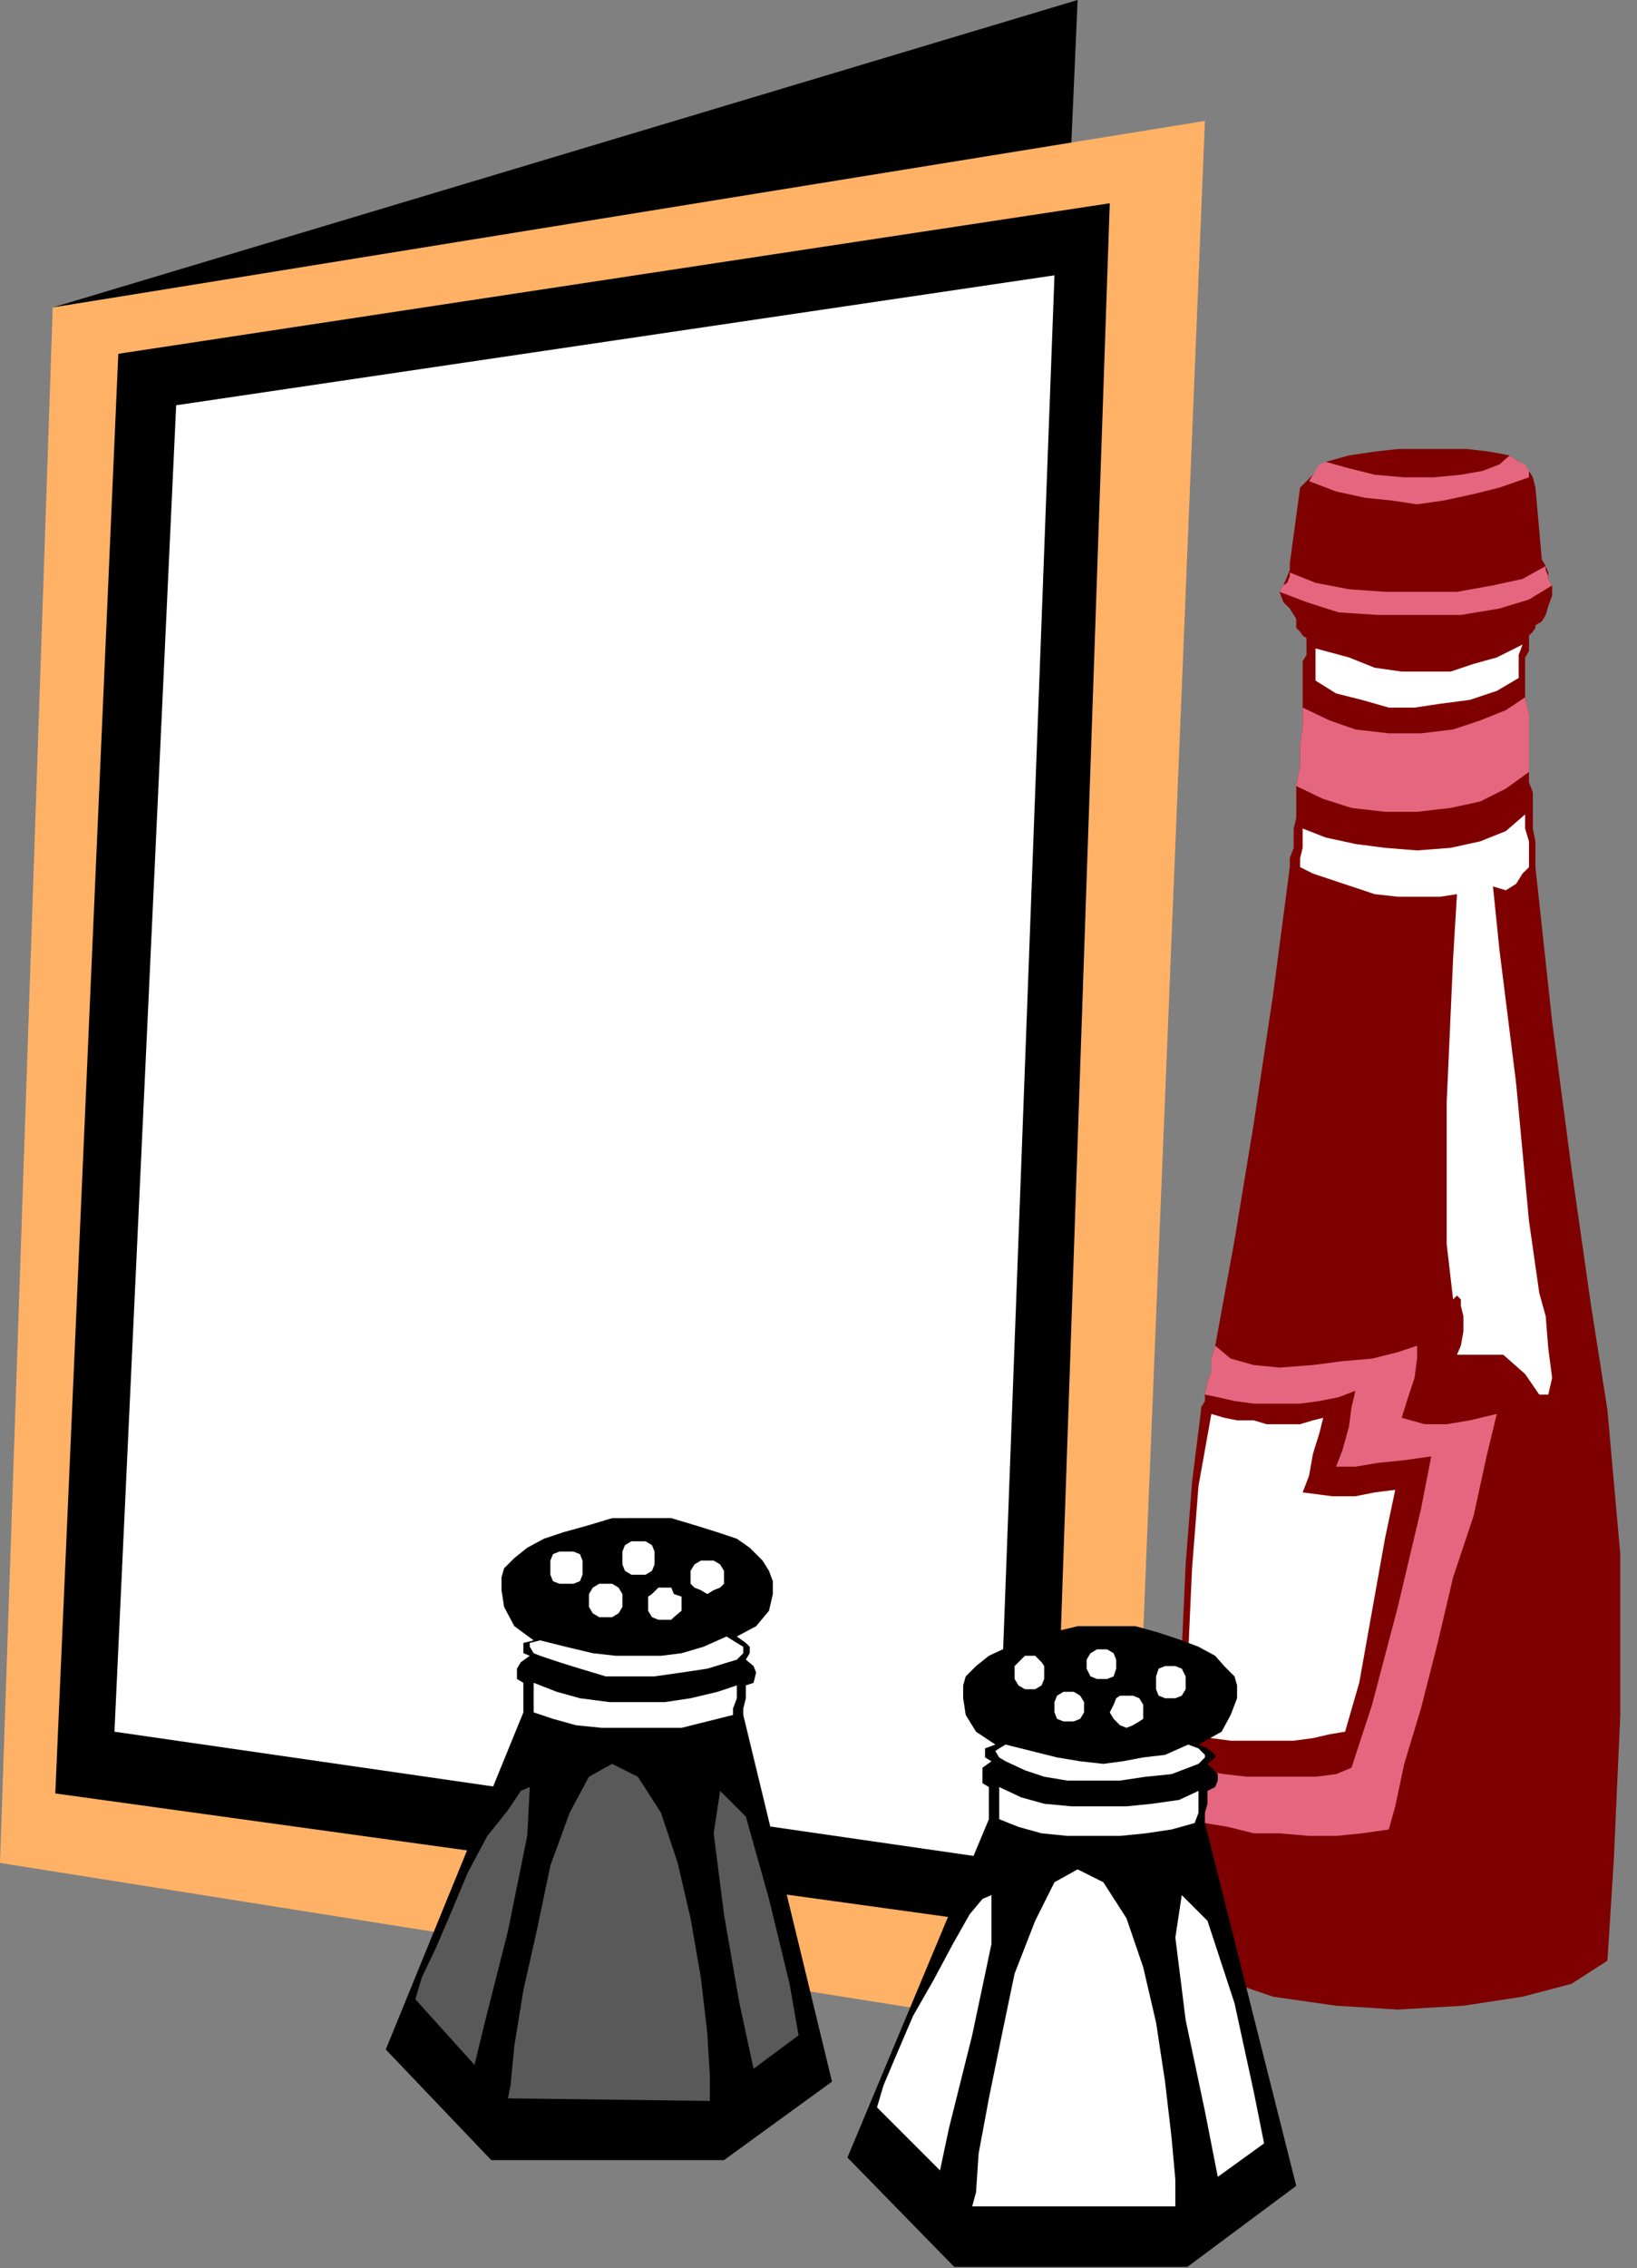 <?xml version="1.0" encoding="UTF-8" standalone="no"?>
<svg
   xmlns:ooo="http://xml.openoffice.org/svg/export"
   xmlns:dc="http://purl.org/dc/elements/1.1/"
   xmlns:cc="http://creativecommons.org/ns#"
   xmlns:rdf="http://www.w3.org/1999/02/22-rdf-syntax-ns#"
   xmlns:svg="http://www.w3.org/2000/svg"
   xmlns="http://www.w3.org/2000/svg"
   xmlns:sodipodi="http://sodipodi.sourceforge.net/DTD/sodipodi-0.dtd"
   xmlns:inkscape="http://www.inkscape.org/namespaces/inkscape"
   version="1.2"
   width="12.73mm"
   height="17.63mm"
   viewBox="0 0 1273 1763"
   preserveAspectRatio="xMidYMid"
   xml:space="preserve"
   id="svg139"
   sodipodi:docname="menu.svg"
   style="fill-rule:evenodd;stroke-width:28.222;stroke-linejoin:round"
   inkscape:version="0.92.5 (2060ec1f9f, 2020-04-08)"><rect x="0" y="0" width="1273" height="1763" fill="#808080" stroke="none"/><sodipodi:namedview
   pagecolor="#ffffff"
   bordercolor="#666666"
   borderopacity="1"
   objecttolerance="10"
   gridtolerance="10"
   guidetolerance="10"
   inkscape:pageopacity="0"
   inkscape:pageshadow="2"
   inkscape:window-width="664"
   inkscape:window-height="487"
   id="namedview141"
   showgrid="false"
   inkscape:zoom="0.2102413"
   inkscape:cx="24.075592"
   inkscape:cy="33.297636"
   inkscape:window-x="0"
   inkscape:window-y="0"
   inkscape:window-maximized="0"
   inkscape:current-layer="svg139" />
 <defs
   class="ClipPathGroup"
   id="defs8">
  <clipPath
   id="presentation_clip_path"
   clipPathUnits="userSpaceOnUse">
   <rect
   x="0"
   y="0"
   width="21000"
   height="29700"
   id="rect2" />
  </clipPath>
  <clipPath
   id="presentation_clip_path_shrink"
   clipPathUnits="userSpaceOnUse">
   <rect
   x="21"
   y="29"
   width="20958"
   height="29641"
   id="rect5" />
  </clipPath>
 </defs>
 <defs
   class="TextShapeIndex"
   id="defs12">
  <g
   ooo:slide="id1"
   ooo:id-list="id3"
   id="g10" />
 </defs>
 <defs
   class="EmbeddedBulletChars"
   id="defs44">
  <g
   id="bullet-char-template-57356"
   transform="matrix(4.8828125e-4,0,0,-4.8828125e-4,0,0)">
   <path
   d="M 580,1141 1163,571 580,0 -4,571 Z"
   id="path14"
   inkscape:connector-curvature="0" />
  </g>
  <g
   id="bullet-char-template-57354"
   transform="matrix(4.8828125e-4,0,0,-4.8828125e-4,0,0)">
   <path
   d="M 8,1128 H 1137 V 0 H 8 Z"
   id="path17"
   inkscape:connector-curvature="0" />
  </g>
  <g
   id="bullet-char-template-10146"
   transform="matrix(4.8828125e-4,0,0,-4.8828125e-4,0,0)">
   <path
   d="M 174,0 602,739 174,1481 1456,739 Z M 1358,739 309,1346 659,739 Z"
   id="path20"
   inkscape:connector-curvature="0" />
  </g>
  <g
   id="bullet-char-template-10132"
   transform="matrix(4.8828125e-4,0,0,-4.8828125e-4,0,0)">
   <path
   d="M 2015,739 1276,0 H 717 l 543,543 H 174 v 393 h 1086 l -543,545 h 557 z"
   id="path23"
   inkscape:connector-curvature="0" />
  </g>
  <g
   id="bullet-char-template-10007"
   transform="matrix(4.8828125e-4,0,0,-4.8828125e-4,0,0)">
   <path
   d="m 0,-2 c -7,16 -16,29 -25,39 l 381,530 c -94,256 -141,385 -141,387 0,25 13,38 40,38 9,0 21,-2 34,-5 21,4 42,12 65,25 l 27,-13 111,-251 280,301 64,-25 24,25 c 21,-10 41,-24 62,-43 C 886,937 835,863 770,784 769,783 710,716 594,584 L 774,223 c 0,-27 -21,-55 -63,-84 l 16,-20 C 717,90 699,76 672,76 641,76 570,178 457,381 L 164,-76 c -22,-34 -53,-51 -92,-51 -42,0 -63,17 -64,51 -7,9 -10,24 -10,44 0,9 1,19 2,30 z"
   id="path26"
   inkscape:connector-curvature="0" />
  </g>
  <g
   id="bullet-char-template-10004"
   transform="matrix(4.8828125e-4,0,0,-4.8828125e-4,0,0)">
   <path
   d="M 285,-33 C 182,-33 111,30 74,156 52,228 41,333 41,471 c 0,78 14,145 41,201 34,71 87,106 158,106 53,0 88,-31 106,-94 l 23,-176 c 8,-64 28,-97 59,-98 l 735,706 c 11,11 33,17 66,17 42,0 63,-15 63,-46 V 965 c 0,-36 -10,-64 -30,-84 L 442,47 C 390,-6 338,-33 285,-33 Z"
   id="path29"
   inkscape:connector-curvature="0" />
  </g>
  <g
   id="bullet-char-template-9679"
   transform="matrix(4.8828125e-4,0,0,-4.8828125e-4,0,0)">
   <path
   d="M 813,0 C 632,0 489,54 383,161 276,268 223,411 223,592 c 0,181 53,324 160,431 106,107 249,161 430,161 179,0 323,-54 432,-161 108,-107 162,-251 162,-431 0,-180 -54,-324 -162,-431 C 1136,54 992,0 813,0 Z"
   id="path32"
   inkscape:connector-curvature="0" />
  </g>
  <g
   id="bullet-char-template-8226"
   transform="matrix(4.8828125e-4,0,0,-4.8828125e-4,0,0)">
   <path
   d="m 346,457 c -73,0 -137,26 -191,78 -54,51 -81,114 -81,188 0,73 27,136 81,188 54,52 118,78 191,78 73,0 134,-26 185,-79 51,-51 77,-114 77,-187 0,-75 -25,-137 -76,-188 -50,-52 -112,-78 -186,-78 z"
   id="path35"
   inkscape:connector-curvature="0" />
  </g>
  <g
   id="bullet-char-template-8211"
   transform="matrix(4.8828125e-4,0,0,-4.8828125e-4,0,0)">
   <path
   d="M -4,459 H 1135 V 606 H -4 Z"
   id="path38"
   inkscape:connector-curvature="0" />
  </g>
  <g
   id="bullet-char-template-61548"
   transform="matrix(4.8828125e-4,0,0,-4.8828125e-4,0,0)">
   <path
   d="m 173,740 c 0,163 58,303 173,419 116,115 255,173 419,173 163,0 302,-58 418,-173 116,-116 174,-256 174,-419 0,-163 -58,-303 -174,-418 C 1067,206 928,148 765,148 601,148 462,206 346,322 231,437 173,577 173,740 Z"
   id="path41"
   inkscape:connector-curvature="0" />
  </g>
 </defs>
 <g
   id="g49"
   transform="translate(-9863,-13968)">
  <g
   id="id2"
   class="Master_Slide">
   <g
   id="bg-id2"
   class="Background" />
   <g
   id="bo-id2"
   class="BackgroundObjects" />
  </g>
 </g>
 <g
   class="SlideGroup"
   id="g137"
   transform="translate(-9863,-13968)">
  <g
   id="g135">
   <g
   id="container-id1">
    <g
   id="id1"
   class="Slide"
   clip-path="url(#presentation_clip_path)">
     <g
   class="Page"
   id="g131">
      <g
   class="Graphic"
   id="g129">
       <g
   id="id3">
        <rect
   class="BoundingBox"
   x="9863"
   y="13968"
   width="1273"
   height="1763"
   id="rect51"
   style="fill:none;stroke:none" />
        <defs
   id="defs56">
         <clipPath
   id="clip_path_1"
   clipPathUnits="userSpaceOnUse">
          <path
   d="m 9863,13968 h 1272 v 1762 H 9863 Z"
   id="path53"
   inkscape:connector-curvature="0" />
         </clipPath>
        </defs>
        <g
   clip-path="url(#clip_path_1)"
   id="g126">
         <path
   d="m 11113,15492 5,-79 5,-112 v -125 l -10,-112 -13,-83 -15,-105 -15,-114 -13,-120 v -10 -10 l -2,-10 v -11 -10 -7 l -3,-8 v -8 -15 -15 -15 l -3,-13 v -5 -8 -5 -5 -8 l 3,-5 v -7 -5 l 3,-3 2,-3 v -2 l 5,-3 3,-5 2,-7 3,-8 v -8 l -3,-5 v -5 l -2,-5 -3,-5 -5,-56 -2,-8 -3,-5 -8,-7 -7,-5 -16,-3 -17,-2 h -18 -18 -18 l -18,2 -20,3 -18,5 -5,5 -5,5 -5,5 -5,5 -8,59 v 5 l -2,5 -3,7 -3,5 3,8 5,5 5,8 v 7 l 3,3 2,3 v 0 l 3,2 v 5 8 l -3,5 v 8 5 7 8 8 15 l -2,15 v 15 l -3,16 v 10 7 8 l -2,8 v 7 8 l -3,8 v 7 l -13,99 -15,100 -15,91 -15,82 -3,10 v 10 l -3,8 -2,10 v 2 3 l -3,5 v 2 l -7,56 -5,64 -3,66 v 64 7 6 7 8 10 10 10 10 34 l 3,30 v 26 20 l 30,15 38,13 49,7 48,3 51,-3 46,-7 38,-10 z"
   id="path58"
   inkscape:connector-curvature="0"
   style="fill:#7f0000;stroke:none" />
         <path
   d="m 10787,15316 v -63 l 3,-66 5,-64 10,-56 10,3 10,2 h 13 l 10,3 h 13 13 l 10,-3 8,-2 -3,12 -5,16 -3,17 -5,13 23,3 h 18 l 15,-3 16,-2 -8,38 -10,56 -10,56 -11,38 -12,2 -13,3 -15,2 h -16 -15 -18 l -15,-2 z"
   id="path60"
   inkscape:connector-curvature="0"
   style="fill:#ffffff;stroke:none" />
         <path
   d="m 10800,15052 2,-10 3,-8 v -10 l 3,-10 12,10 18,5 20,2 26,-2 23,-3 23,-2 20,-5 15,-5 v 10 l -2,15 -5,15 -5,16 18,5 h 17 l 18,-3 21,-5 -8,33 -10,46 -16,48 -12,51 -13,51 -13,43 -7,33 -5,18 -21,3 -20,2 h -21 l -23,-2 h -20 l -20,-5 -18,-3 -18,-3 v -10 -10 -10 -10 l 15,2 18,3 18,2 h 18 18 17 l 16,-2 12,-5 16,-49 20,-76 18,-76 8,-41 -21,3 -20,2 -18,3 h -15 l 5,-13 5,-18 2,-15 3,-13 -13,5 -15,3 -15,2 h -18 -18 l -15,-2 -13,-3 z"
   id="path62"
   inkscape:connector-curvature="0"
   style="fill:#e5667f;stroke:none" />
         <path
   d="m 11049,14601 v 11 l 3,10 v 10 10 l -5,5 -5,8 -8,5 -10,-3 5,49 13,104 10,107 8,56 5,18 2,25 3,23 -3,13 h -7 l -11,-16 -17,-15 h -31 -5 l 3,-7 2,-11 v -12 l -2,-8 v -5 l -3,-3 -3,3 -5,-43 v -110 l 5,-112 3,-50 -13,2 h -15 -18 l -18,-2 -18,-6 -15,-5 -15,-5 -10,-5 v -7 l 2,-8 v -8 -7 l 18,7 23,5 23,3 25,2 26,-2 23,-5 20,-8 z"
   id="path64"
   inkscape:connector-curvature="0"
   style="fill:#ffffff;stroke:none" />
         <path
   d="m 11049,14510 3,13 v 15 15 15 l -18,13 -20,10 -23,5 -26,3 h -25 l -26,-3 -22,-7 -21,-10 3,-16 v -15 l 2,-15 v -15 l 21,10 20,7 26,3 h 25 l 25,-3 21,-7 20,-8 z"
   id="path66"
   inkscape:connector-curvature="0"
   style="fill:#e5667f;stroke:none" />
         <path
   d="m 11047,14469 -3,8 v 5 8 5 l -17,10 -21,7 -23,3 -20,3 h -20 l -21,-6 -20,-5 -16,-10 v -5 -8 -5 -7 l 26,7 20,8 21,3 h 20 18 l 18,-6 18,-5 z"
   id="path68"
   inkscape:connector-curvature="0"
   style="fill:#ffffff;stroke:none" />
         <path
   d="m 11065,14408 v 3 l 2,5 v 2 l 3,5 -18,11 -23,7 -30,5 h -31 -33 l -31,-2 -25,-8 -21,-8 3,-5 3,-2 2,-5 v -3 l 20,8 26,5 28,2 h 28 28 l 28,-5 23,-5 z"
   id="path70"
   inkscape:connector-curvature="0"
   style="fill:#e5667f;stroke:none" />
         <path
   d="m 11037,14322 7,5 5,2 3,5 v 5 l -23,8 -20,5 -23,5 -21,3 -20,-3 -20,-2 -23,-5 -21,-8 3,-5 2,-3 3,-5 5,-2 18,5 20,5 23,2 h 23 l 21,-2 17,-3 13,-5 z"
   id="path72"
   inkscape:connector-curvature="0"
   style="fill:#e5667f;stroke:none" />
         <path
   d="m 10701,13968 -797,239 792,-125 z"
   id="path74"
   inkscape:connector-curvature="0"
   style="fill:#000000;stroke:none" />
         <path
   d="m 9904,14207 896,-145 -61,1493 -876,-139 z"
   id="path76"
   inkscape:connector-curvature="0"
   style="fill:#ffb266;stroke:none" />
         <path
   d="m 9955,14243 771,-117 -46,1343 -774,-107 z"
   id="path78"
   inkscape:connector-curvature="0"
   style="fill:#000000;stroke:none" />
         <path
   d="m 10000,14283 683,-101 -46,1231 -685,-99 z"
   id="path80"
   inkscape:connector-curvature="0"
   style="fill:#ffffff;stroke:none" />
         <path
   d="m 10362,15148 h 23 l 20,6 16,5 15,5 10,7 10,10 5,8 3,8 v 10 l -3,13 -10,12 -15,8 7,5 3,3 v 5 l -3,5 6,5 2,5 -2,8 -6,2 v 3 7 l -2,8 v 5 l 69,285 -84,61 h -181 l -82,-86 107,-262 v -6 -7 -8 -2 l -5,-3 v -8 l 3,-5 7,-5 -5,-2 v -5 -3 l 8,-2 -15,-11 -8,-15 -2,-13 v -10 l 2,-7 8,-8 10,-8 13,-7 15,-5 18,-5 20,-6 z"
   id="path82"
   inkscape:connector-curvature="0"
   style="fill:#000000;stroke:none" />
         <path
   d="m 10186,15522 46,51 8,-33 18,-71 15,-74 2,-38 -7,3 -10,15 -16,20 -15,28 -13,31 -12,28 -11,23 z"
   id="path84"
   inkscape:connector-curvature="0"
   style="fill:#595959;stroke:none" />
         <path
   d="m 10415,15601 -157,-2 2,-10 3,-31 7,-43 11,-49 10,-48 15,-41 15,-28 18,-10 20,10 18,28 13,39 10,43 8,46 5,43 2,33 z"
   id="path86"
   inkscape:connector-curvature="0"
   style="fill:#595959;stroke:none" />
         <path
   d="m 10484,15550 -35,26 -11,-51 -12,-69 -8,-63 5,-33 20,20 18,64 16,66 z"
   id="path88"
   inkscape:connector-curvature="0"
   style="fill:#595959;stroke:none" />
         <path
   d="m 10433,15301 v -5 l 3,-8 v -7 -3 l -15,5 -21,5 -20,3 h -23 -20 l -23,-3 -18,-5 -18,-7 v 2 8 7 6 l 15,5 18,5 20,2 h 21 20 21 l 20,-5 z"
   id="path90"
   inkscape:connector-curvature="0"
   style="fill:#ffffff;stroke:none" />
         <path
   d="m 10428,15240 8,5 5,3 v 5 l -5,5 -23,7 -20,3 -21,3 h -20 -18 l -20,-6 -16,-5 -15,-5 -5,-2 -3,-5 v -3 l 8,-2 20,5 21,5 18,2 h 17 18 l 16,-2 17,-5 z"
   id="path92"
   inkscape:connector-curvature="0"
   style="fill:#ffffff;stroke:none" />
         <path
   d="m 10303,15199 h 6 l 5,-2 2,-5 v -5 -6 l -2,-5 -5,-2 h -6 -5 l -5,2 -2,5 v 6 5 l 2,5 5,2 z"
   id="path94"
   inkscape:connector-curvature="0"
   style="fill:#ffffff;stroke:none" />
         <path
   d="m 10334,15225 h 5 l 5,-3 3,-5 v -5 -5 l -3,-5 -5,-3 h -5 -5 l -5,3 -3,5 v 5 5 l 3,5 5,3 z"
   id="path96"
   inkscape:connector-curvature="0"
   style="fill:#ffffff;stroke:none" />
         <path
   d="m 10359,15192 h 6 l 5,-3 2,-5 v -5 -5 l -2,-5 -5,-3 h -6 -5 l -5,3 -2,5 v 5 5 l 2,5 5,3 z"
   id="path98"
   inkscape:connector-curvature="0"
   style="fill:#ffffff;stroke:none" />
         <path
   d="m 10380,15227 h 5 l 2,-2 6,-5 v -5 -6 l -6,-2 -2,-5 h -5 -5 l -5,5 -3,2 v 6 5 l 3,5 5,2 z"
   id="path100"
   inkscape:connector-curvature="0"
   style="fill:#ffffff;stroke:none" />
         <path
   d="m 10413,15207 5,-3 5,-2 3,-3 v -5 -5 l -3,-5 -5,-3 h -5 -5 l -5,3 -3,5 v 5 5 l 3,3 5,2 z"
   id="path102"
   inkscape:connector-curvature="0"
   style="fill:#ffffff;stroke:none" />
         <path
   d="m 10724,15232 h 22 l 18,5 18,6 13,5 13,7 7,8 8,8 2,7 v 10 l -5,13 -7,13 -18,10 7,3 6,5 v 2 l -6,5 8,8 v 5 l -2,5 -6,3 v 2 8 l -2,7 v 8 l 71,282 -86,64 h -179 l -84,-86 110,-263 v -7 -8 -7 -3 l -5,-3 v -7 -5 l 7,-5 -5,-3 v -5 -2 l 8,-3 -15,-10 -8,-13 -2,-13 v -10 l 2,-7 8,-8 10,-8 15,-7 15,-5 18,-6 21,-5 z"
   id="path104"
   inkscape:connector-curvature="0"
   style="fill:#000000;stroke:none" />
         <path
   d="m 10545,15606 49,49 7,-33 18,-72 15,-71 v -38 l -7,3 -10,12 -13,23 -15,28 -16,28 -12,28 -11,26 z"
   id="path106"
   inkscape:connector-curvature="0"
   style="fill:#ffffff;stroke:none" />
         <path
   d="m 10777,15683 h -158 l 3,-11 2,-30 8,-43 10,-49 10,-48 16,-41 15,-30 18,-10 20,10 18,28 13,38 10,43 7,46 5,43 3,33 z"
   id="path108"
   inkscape:connector-curvature="0"
   style="fill:#ffffff;stroke:none" />
         <path
   d="m 10846,15634 -36,26 -10,-51 -15,-71 -8,-64 5,-33 20,20 21,64 15,69 z"
   id="path110"
   inkscape:connector-curvature="0"
   style="fill:#ffffff;stroke:none" />
         <path
   d="m 10792,15385 3,-8 v -7 -8 -2 l -15,7 -21,3 -20,2 h -21 -22 l -21,-2 -18,-5 -17,-8 v 3 7 8 7 l 15,6 18,5 20,2 h 20 21 l 20,-2 20,-3 z"
   id="path112"
   inkscape:connector-curvature="0"
   style="fill:#ffffff;stroke:none" />
         <path
   d="m 10787,15324 8,3 5,5 v 2 l -5,5 -21,8 -20,2 -20,3 h -21 -20 l -18,-3 -15,-5 -15,-7 -5,-3 -3,-5 3,-2 5,-3 20,5 20,5 18,3 18,2 15,-2 16,-3 17,-2 z"
   id="path114"
   inkscape:connector-curvature="0"
   style="fill:#ffffff;stroke:none" />
         <path
   d="m 10662,15281 h 6 l 5,-3 2,-5 v -5 -5 l -2,-3 -5,-5 h -6 -2 l -5,5 -3,3 v 5 5 l 3,5 5,3 z"
   id="path116"
   inkscape:connector-curvature="0"
   style="fill:#ffffff;stroke:none" />
         <path
   d="m 10693,15306 h 5 l 5,-2 3,-5 v -6 -2 l -3,-5 -5,-3 h -5 -3 l -5,3 -2,5 v 2 6 l 2,5 5,2 z"
   id="path118"
   inkscape:connector-curvature="0"
   style="fill:#ffffff;stroke:none" />
         <path
   d="m 10718,15273 h 6 l 5,-2 2,-6 v -2 -5 l -2,-5 -5,-3 h -6 -2 l -5,3 -3,5 v 5 2 l 3,6 5,2 z"
   id="path120"
   inkscape:connector-curvature="0"
   style="fill:#ffffff;stroke:none" />
         <path
   d="m 10739,15311 5,-2 5,-3 3,-2 v -5 -6 l -3,-5 -5,-2 h -5 -5 l -3,2 -2,5 -3,6 3,5 2,2 3,3 z"
   id="path122"
   inkscape:connector-curvature="0"
   style="fill:#ffffff;stroke:none" />
         <path
   d="m 10772,15288 h 5 l 5,-2 3,-5 v -5 -5 l -3,-6 -5,-2 h -5 -3 l -5,2 -2,6 v 5 5 l 2,5 5,2 z"
   id="path124"
   inkscape:connector-curvature="0"
   style="fill:#ffffff;stroke:none" />
        </g>
       </g>
      </g>
     </g>
    </g>
   </g>
  </g>
 </g>
</svg>